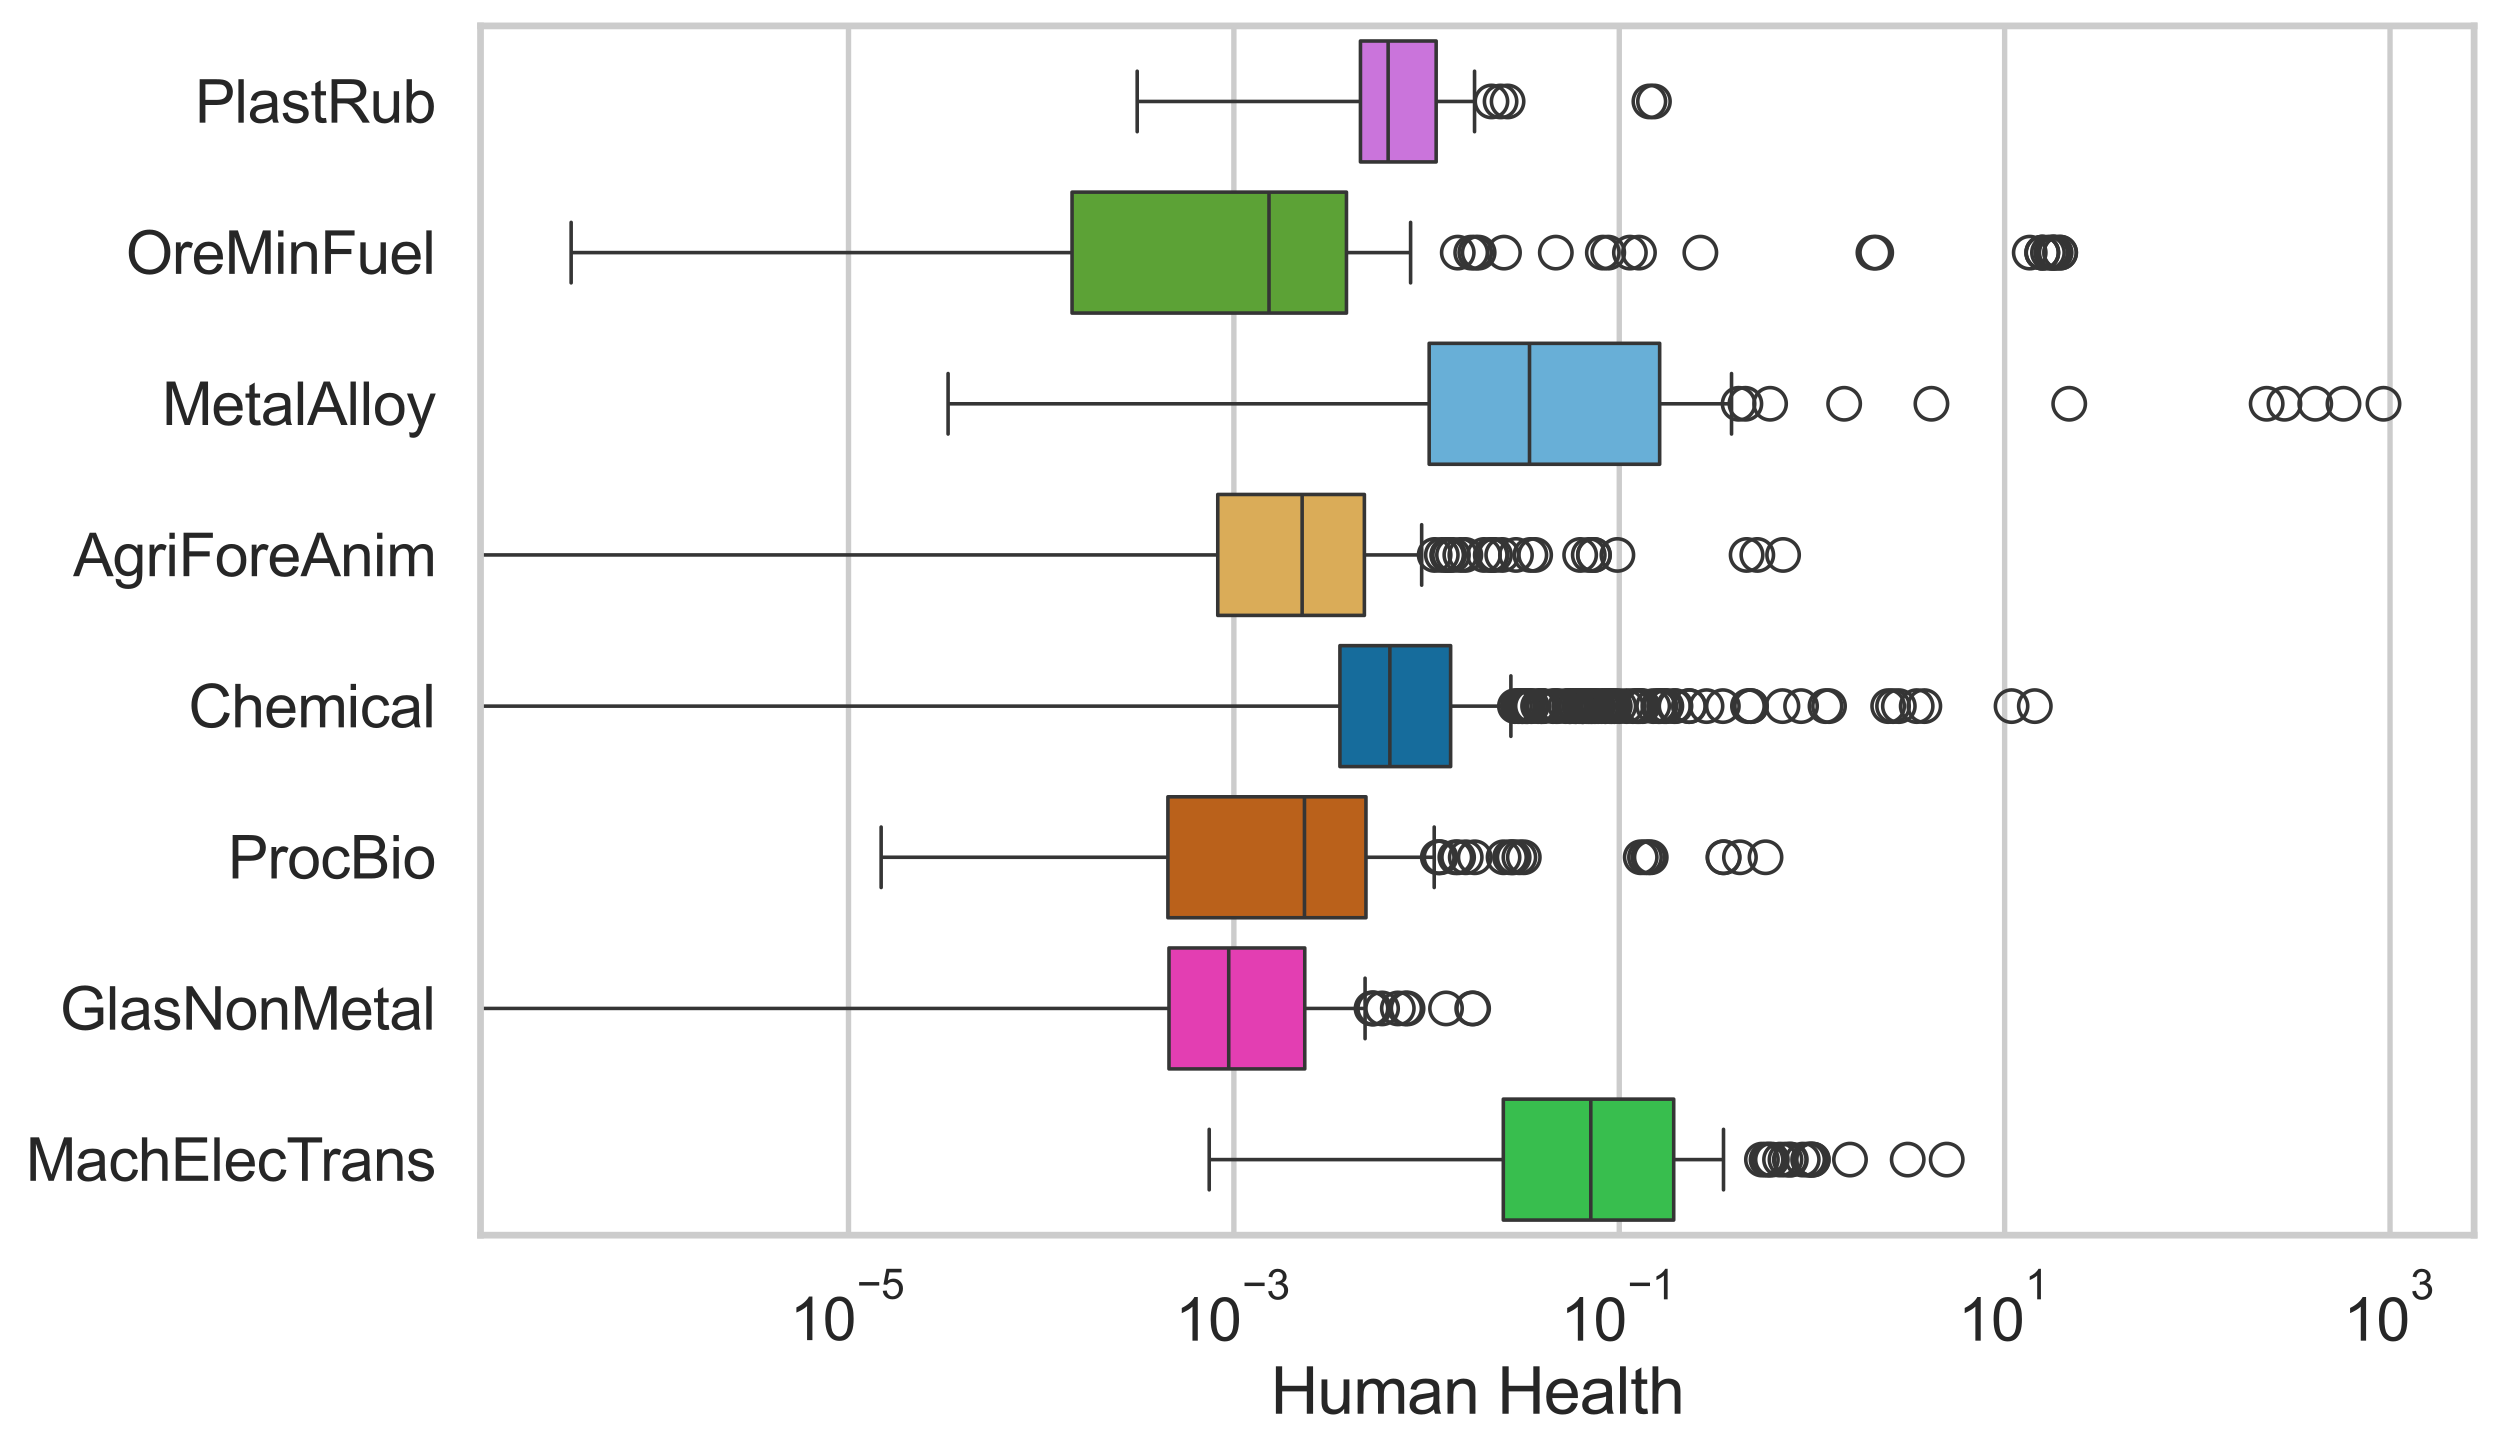 <?xml version="1.0" encoding="utf-8" standalone="no"?>
<!DOCTYPE svg PUBLIC "-//W3C//DTD SVG 1.1//EN"
  "http://www.w3.org/Graphics/SVG/1.1/DTD/svg11.dtd">
<svg xmlns:xlink="http://www.w3.org/1999/xlink" width="695.577pt" height="404.121pt" viewBox="0 0 695.577 404.121" xmlns="http://www.w3.org/2000/svg" version="1.1">
 <defs>
  <style type="text/css">*{stroke-linejoin: round; stroke-linecap: butt}</style>
 </defs>
 <g id="figure_1">
  <g id="patch_1">
   <path d="M 0 404.121 
L 695.577 404.121 
L 695.577 0 
L 0 0 
z
" style="fill: #ffffff"/>
  </g>
  <g id="axes_1">
   <g id="patch_2">
    <path d="M 133.697 343.665 
L 688.377 343.665 
L 688.377 7.2 
L 133.697 7.2 
z
" style="fill: #ffffff"/>
   </g>
   <g id="matplotlib.axis_1">
    <g id="xtick_1">
     <g id="line2d_1">
      <path d="M 236.078 343.665 
L 236.078 7.2 
" clip-path="url(#p52c740c193)" style="fill: none; stroke: #cccccc; stroke-width: 1.5; stroke-linecap: round"/>
     </g>
     <g id="text_1">
      <!-- $\mathdefault{10^{-5}}$ -->
      <g style="fill: #262626" transform="translate(219.743 373.015) scale(0.165 -0.165)">
       <defs>
        <path id="ArialMT-31" d="M 2384 0 
L 1822 0 
L 1822 3584 
Q 1619 3391 1289 3197 
Q 959 3003 697 2906 
L 697 3450 
Q 1169 3672 1522 3987 
Q 1875 4303 2022 4600 
L 2384 4600 
L 2384 0 
z
" transform="scale(0.016)"/>
        <path id="ArialMT-30" d="M 266 2259 
Q 266 3072 433 3567 
Q 600 4063 929 4331 
Q 1259 4600 1759 4600 
Q 2128 4600 2406 4451 
Q 2684 4303 2865 4023 
Q 3047 3744 3150 3342 
Q 3253 2941 3253 2259 
Q 3253 1453 3087 958 
Q 2922 463 2592 192 
Q 2263 -78 1759 -78 
Q 1097 -78 719 397 
Q 266 969 266 2259 
z
M 844 2259 
Q 844 1131 1108 757 
Q 1372 384 1759 384 
Q 2147 384 2411 759 
Q 2675 1134 2675 2259 
Q 2675 3391 2411 3762 
Q 2147 4134 1753 4134 
Q 1366 4134 1134 3806 
Q 844 3388 844 2259 
z
" transform="scale(0.016)"/>
        <path id="ArialMT-2212" d="M 3381 1997 
L 356 1997 
L 356 2522 
L 3381 2522 
L 3381 1997 
z
" transform="scale(0.016)"/>
        <path id="ArialMT-35" d="M 266 1200 
L 856 1250 
Q 922 819 1161 601 
Q 1400 384 1738 384 
Q 2144 384 2425 690 
Q 2706 997 2706 1503 
Q 2706 1984 2436 2262 
Q 2166 2541 1728 2541 
Q 1456 2541 1237 2417 
Q 1019 2294 894 2097 
L 366 2166 
L 809 4519 
L 3088 4519 
L 3088 3981 
L 1259 3981 
L 1013 2750 
Q 1425 3038 1878 3038 
Q 2478 3038 2890 2622 
Q 3303 2206 3303 1553 
Q 3303 931 2941 478 
Q 2500 -78 1738 -78 
Q 1113 -78 717 272 
Q 322 622 266 1200 
z
" transform="scale(0.016)"/>
       </defs>
       <use xlink:href="#ArialMT-31" transform="translate(0 0.88)"/>
       <use xlink:href="#ArialMT-30" transform="translate(55.615 0.88)"/>
       <use xlink:href="#ArialMT-2212" transform="translate(112.973 70.573) scale(0.7)"/>
       <use xlink:href="#ArialMT-35" transform="translate(153.852 70.573) scale(0.7)"/>
      </g>
     </g>
    </g>
    <g id="xtick_2">
     <g id="line2d_2">
      <path d="M 343.303 343.665 
L 343.303 7.2 
" clip-path="url(#p52c740c193)" style="fill: none; stroke: #cccccc; stroke-width: 1.5; stroke-linecap: round"/>
     </g>
     <g id="text_2">
      <!-- $\mathdefault{10^{-3}}$ -->
      <g style="fill: #262626" transform="translate(326.968 373.18) scale(0.165 -0.165)">
       <defs>
        <path id="ArialMT-33" d="M 269 1209 
L 831 1284 
Q 928 806 1161 595 
Q 1394 384 1728 384 
Q 2125 384 2398 659 
Q 2672 934 2672 1341 
Q 2672 1728 2419 1979 
Q 2166 2231 1775 2231 
Q 1616 2231 1378 2169 
L 1441 2663 
Q 1497 2656 1531 2656 
Q 1891 2656 2178 2843 
Q 2466 3031 2466 3422 
Q 2466 3731 2256 3934 
Q 2047 4138 1716 4138 
Q 1388 4138 1169 3931 
Q 950 3725 888 3313 
L 325 3413 
Q 428 3978 793 4289 
Q 1159 4600 1703 4600 
Q 2078 4600 2393 4439 
Q 2709 4278 2876 4000 
Q 3044 3722 3044 3409 
Q 3044 3113 2884 2869 
Q 2725 2625 2413 2481 
Q 2819 2388 3044 2092 
Q 3269 1797 3269 1353 
Q 3269 753 2831 336 
Q 2394 -81 1725 -81 
Q 1122 -81 723 278 
Q 325 638 269 1209 
z
" transform="scale(0.016)"/>
       </defs>
       <use xlink:href="#ArialMT-31" transform="translate(0 0.994)"/>
       <use xlink:href="#ArialMT-30" transform="translate(55.615 0.994)"/>
       <use xlink:href="#ArialMT-2212" transform="translate(112.973 70.688) scale(0.7)"/>
       <use xlink:href="#ArialMT-33" transform="translate(153.852 70.688) scale(0.7)"/>
      </g>
     </g>
    </g>
    <g id="xtick_3">
     <g id="line2d_3">
      <path d="M 450.528 343.665 
L 450.528 7.2 
" clip-path="url(#p52c740c193)" style="fill: none; stroke: #cccccc; stroke-width: 1.5; stroke-linecap: round"/>
     </g>
     <g id="text_3">
      <!-- $\mathdefault{10^{-1}}$ -->
      <g style="fill: #262626" transform="translate(434.193 373.18) scale(0.165 -0.165)">
       <use xlink:href="#ArialMT-31" transform="translate(0 0.994)"/>
       <use xlink:href="#ArialMT-30" transform="translate(55.615 0.994)"/>
       <use xlink:href="#ArialMT-2212" transform="translate(112.973 70.688) scale(0.7)"/>
       <use xlink:href="#ArialMT-31" transform="translate(153.852 70.688) scale(0.7)"/>
      </g>
     </g>
    </g>
    <g id="xtick_4">
     <g id="line2d_4">
      <path d="M 557.753 343.665 
L 557.753 7.2 
" clip-path="url(#p52c740c193)" style="fill: none; stroke: #cccccc; stroke-width: 1.5; stroke-linecap: round"/>
     </g>
     <g id="text_4">
      <!-- $\mathdefault{10^{1}}$ -->
      <g style="fill: #262626" transform="translate(544.801 373.18) scale(0.165 -0.165)">
       <use xlink:href="#ArialMT-31" transform="translate(0 0.994)"/>
       <use xlink:href="#ArialMT-30" transform="translate(55.615 0.994)"/>
       <use xlink:href="#ArialMT-31" transform="translate(112.973 70.688) scale(0.7)"/>
      </g>
     </g>
    </g>
    <g id="xtick_5">
     <g id="line2d_5">
      <path d="M 664.979 343.665 
L 664.979 7.2 
" clip-path="url(#p52c740c193)" style="fill: none; stroke: #cccccc; stroke-width: 1.5; stroke-linecap: round"/>
     </g>
     <g id="text_5">
      <!-- $\mathdefault{10^{3}}$ -->
      <g style="fill: #262626" transform="translate(652.026 373.18) scale(0.165 -0.165)">
       <use xlink:href="#ArialMT-31" transform="translate(0 0.994)"/>
       <use xlink:href="#ArialMT-30" transform="translate(55.615 0.994)"/>
       <use xlink:href="#ArialMT-33" transform="translate(112.973 70.688) scale(0.7)"/>
      </g>
     </g>
    </g>
    <g id="text_6">
     <!-- Human Health -->
     <g style="fill: #262626" transform="translate(353.511 393.344) scale(0.18 -0.18)">
      <defs>
       <path id="ArialMT-48" d="M 513 0 
L 513 4581 
L 1119 4581 
L 1119 2700 
L 3500 2700 
L 3500 4581 
L 4106 4581 
L 4106 0 
L 3500 0 
L 3500 2159 
L 1119 2159 
L 1119 0 
L 513 0 
z
" transform="scale(0.016)"/>
       <path id="ArialMT-75" d="M 2597 0 
L 2597 488 
Q 2209 -75 1544 -75 
Q 1250 -75 995 37 
Q 741 150 617 320 
Q 494 491 444 738 
Q 409 903 409 1263 
L 409 3319 
L 972 3319 
L 972 1478 
Q 972 1038 1006 884 
Q 1059 663 1231 536 
Q 1403 409 1656 409 
Q 1909 409 2131 539 
Q 2353 669 2445 892 
Q 2538 1116 2538 1541 
L 2538 3319 
L 3100 3319 
L 3100 0 
L 2597 0 
z
" transform="scale(0.016)"/>
       <path id="ArialMT-6d" d="M 422 0 
L 422 3319 
L 925 3319 
L 925 2853 
Q 1081 3097 1340 3245 
Q 1600 3394 1931 3394 
Q 2300 3394 2536 3241 
Q 2772 3088 2869 2813 
Q 3263 3394 3894 3394 
Q 4388 3394 4653 3120 
Q 4919 2847 4919 2278 
L 4919 0 
L 4359 0 
L 4359 2091 
Q 4359 2428 4304 2576 
Q 4250 2725 4106 2815 
Q 3963 2906 3769 2906 
Q 3419 2906 3187 2673 
Q 2956 2441 2956 1928 
L 2956 0 
L 2394 0 
L 2394 2156 
Q 2394 2531 2256 2718 
Q 2119 2906 1806 2906 
Q 1569 2906 1367 2781 
Q 1166 2656 1075 2415 
Q 984 2175 984 1722 
L 984 0 
L 422 0 
z
" transform="scale(0.016)"/>
       <path id="ArialMT-61" d="M 2588 409 
Q 2275 144 1986 34 
Q 1697 -75 1366 -75 
Q 819 -75 525 192 
Q 231 459 231 875 
Q 231 1119 342 1320 
Q 453 1522 633 1644 
Q 813 1766 1038 1828 
Q 1203 1872 1538 1913 
Q 2219 1994 2541 2106 
Q 2544 2222 2544 2253 
Q 2544 2597 2384 2738 
Q 2169 2928 1744 2928 
Q 1347 2928 1158 2789 
Q 969 2650 878 2297 
L 328 2372 
Q 403 2725 575 2942 
Q 747 3159 1072 3276 
Q 1397 3394 1825 3394 
Q 2250 3394 2515 3294 
Q 2781 3194 2906 3042 
Q 3031 2891 3081 2659 
Q 3109 2516 3109 2141 
L 3109 1391 
Q 3109 606 3145 398 
Q 3181 191 3288 0 
L 2700 0 
Q 2613 175 2588 409 
z
M 2541 1666 
Q 2234 1541 1622 1453 
Q 1275 1403 1131 1340 
Q 988 1278 909 1158 
Q 831 1038 831 891 
Q 831 666 1001 516 
Q 1172 366 1500 366 
Q 1825 366 2078 508 
Q 2331 650 2450 897 
Q 2541 1088 2541 1459 
L 2541 1666 
z
" transform="scale(0.016)"/>
       <path id="ArialMT-6e" d="M 422 0 
L 422 3319 
L 928 3319 
L 928 2847 
Q 1294 3394 1984 3394 
Q 2284 3394 2536 3286 
Q 2788 3178 2913 3003 
Q 3038 2828 3088 2588 
Q 3119 2431 3119 2041 
L 3119 0 
L 2556 0 
L 2556 2019 
Q 2556 2363 2490 2533 
Q 2425 2703 2258 2804 
Q 2091 2906 1866 2906 
Q 1506 2906 1245 2678 
Q 984 2450 984 1813 
L 984 0 
L 422 0 
z
" transform="scale(0.016)"/>
       <path id="ArialMT-20" transform="scale(0.016)"/>
       <path id="ArialMT-65" d="M 2694 1069 
L 3275 997 
Q 3138 488 2766 206 
Q 2394 -75 1816 -75 
Q 1088 -75 661 373 
Q 234 822 234 1631 
Q 234 2469 665 2931 
Q 1097 3394 1784 3394 
Q 2450 3394 2872 2941 
Q 3294 2488 3294 1666 
Q 3294 1616 3291 1516 
L 816 1516 
Q 847 969 1125 678 
Q 1403 388 1819 388 
Q 2128 388 2347 550 
Q 2566 713 2694 1069 
z
M 847 1978 
L 2700 1978 
Q 2663 2397 2488 2606 
Q 2219 2931 1791 2931 
Q 1403 2931 1139 2672 
Q 875 2413 847 1978 
z
" transform="scale(0.016)"/>
       <path id="ArialMT-6c" d="M 409 0 
L 409 4581 
L 972 4581 
L 972 0 
L 409 0 
z
" transform="scale(0.016)"/>
       <path id="ArialMT-74" d="M 1650 503 
L 1731 6 
Q 1494 -44 1306 -44 
Q 1000 -44 831 53 
Q 663 150 594 308 
Q 525 466 525 972 
L 525 2881 
L 113 2881 
L 113 3319 
L 525 3319 
L 525 4141 
L 1084 4478 
L 1084 3319 
L 1650 3319 
L 1650 2881 
L 1084 2881 
L 1084 941 
Q 1084 700 1114 631 
Q 1144 563 1211 522 
Q 1278 481 1403 481 
Q 1497 481 1650 503 
z
" transform="scale(0.016)"/>
       <path id="ArialMT-68" d="M 422 0 
L 422 4581 
L 984 4581 
L 984 2938 
Q 1378 3394 1978 3394 
Q 2347 3394 2619 3248 
Q 2891 3103 3008 2847 
Q 3125 2591 3125 2103 
L 3125 0 
L 2563 0 
L 2563 2103 
Q 2563 2525 2380 2717 
Q 2197 2909 1863 2909 
Q 1613 2909 1392 2779 
Q 1172 2650 1078 2428 
Q 984 2206 984 1816 
L 984 0 
L 422 0 
z
" transform="scale(0.016)"/>
      </defs>
      <use xlink:href="#ArialMT-48"/>
      <use xlink:href="#ArialMT-75" transform="translate(72.217 0)"/>
      <use xlink:href="#ArialMT-6d" transform="translate(127.832 0)"/>
      <use xlink:href="#ArialMT-61" transform="translate(211.133 0)"/>
      <use xlink:href="#ArialMT-6e" transform="translate(266.748 0)"/>
      <use xlink:href="#ArialMT-20" transform="translate(322.363 0)"/>
      <use xlink:href="#ArialMT-48" transform="translate(350.146 0)"/>
      <use xlink:href="#ArialMT-65" transform="translate(422.363 0)"/>
      <use xlink:href="#ArialMT-61" transform="translate(477.979 0)"/>
      <use xlink:href="#ArialMT-6c" transform="translate(533.594 0)"/>
      <use xlink:href="#ArialMT-74" transform="translate(555.811 0)"/>
      <use xlink:href="#ArialMT-68" transform="translate(583.594 0)"/>
     </g>
    </g>
   </g>
   <g id="matplotlib.axis_2">
    <g id="ytick_1">
     <g id="text_7">
      <!-- PlastRub -->
      <g style="fill: #262626" transform="translate(54.248 34.134) scale(0.165 -0.165)">
       <defs>
        <path id="ArialMT-50" d="M 494 0 
L 494 4581 
L 2222 4581 
Q 2678 4581 2919 4538 
Q 3256 4481 3484 4323 
Q 3713 4166 3852 3881 
Q 3991 3597 3991 3256 
Q 3991 2672 3619 2267 
Q 3247 1863 2275 1863 
L 1100 1863 
L 1100 0 
L 494 0 
z
M 1100 2403 
L 2284 2403 
Q 2872 2403 3119 2622 
Q 3366 2841 3366 3238 
Q 3366 3525 3220 3729 
Q 3075 3934 2838 4000 
Q 2684 4041 2272 4041 
L 1100 4041 
L 1100 2403 
z
" transform="scale(0.016)"/>
        <path id="ArialMT-73" d="M 197 991 
L 753 1078 
Q 800 744 1014 566 
Q 1228 388 1613 388 
Q 2000 388 2187 545 
Q 2375 703 2375 916 
Q 2375 1106 2209 1216 
Q 2094 1291 1634 1406 
Q 1016 1563 777 1677 
Q 538 1791 414 1992 
Q 291 2194 291 2438 
Q 291 2659 392 2848 
Q 494 3038 669 3163 
Q 800 3259 1026 3326 
Q 1253 3394 1513 3394 
Q 1903 3394 2198 3281 
Q 2494 3169 2634 2976 
Q 2775 2784 2828 2463 
L 2278 2388 
Q 2241 2644 2061 2787 
Q 1881 2931 1553 2931 
Q 1166 2931 1000 2803 
Q 834 2675 834 2503 
Q 834 2394 903 2306 
Q 972 2216 1119 2156 
Q 1203 2125 1616 2013 
Q 2213 1853 2448 1751 
Q 2684 1650 2818 1456 
Q 2953 1263 2953 975 
Q 2953 694 2789 445 
Q 2625 197 2315 61 
Q 2006 -75 1616 -75 
Q 969 -75 630 194 
Q 291 463 197 991 
z
" transform="scale(0.016)"/>
        <path id="ArialMT-52" d="M 503 0 
L 503 4581 
L 2534 4581 
Q 3147 4581 3465 4457 
Q 3784 4334 3975 4021 
Q 4166 3709 4166 3331 
Q 4166 2844 3850 2509 
Q 3534 2175 2875 2084 
Q 3116 1969 3241 1856 
Q 3506 1613 3744 1247 
L 4541 0 
L 3778 0 
L 3172 953 
Q 2906 1366 2734 1584 
Q 2563 1803 2427 1890 
Q 2291 1978 2150 2013 
Q 2047 2034 1813 2034 
L 1109 2034 
L 1109 0 
L 503 0 
z
M 1109 2559 
L 2413 2559 
Q 2828 2559 3062 2645 
Q 3297 2731 3419 2920 
Q 3541 3109 3541 3331 
Q 3541 3656 3305 3865 
Q 3069 4075 2559 4075 
L 1109 4075 
L 1109 2559 
z
" transform="scale(0.016)"/>
        <path id="ArialMT-62" d="M 941 0 
L 419 0 
L 419 4581 
L 981 4581 
L 981 2947 
Q 1338 3394 1891 3394 
Q 2197 3394 2470 3270 
Q 2744 3147 2920 2923 
Q 3097 2700 3197 2384 
Q 3297 2069 3297 1709 
Q 3297 856 2875 390 
Q 2453 -75 1863 -75 
Q 1275 -75 941 416 
L 941 0 
z
M 934 1684 
Q 934 1088 1097 822 
Q 1363 388 1816 388 
Q 2184 388 2453 708 
Q 2722 1028 2722 1663 
Q 2722 2313 2464 2622 
Q 2206 2931 1841 2931 
Q 1472 2931 1203 2611 
Q 934 2291 934 1684 
z
" transform="scale(0.016)"/>
       </defs>
       <use xlink:href="#ArialMT-50"/>
       <use xlink:href="#ArialMT-6c" transform="translate(66.699 0)"/>
       <use xlink:href="#ArialMT-61" transform="translate(88.916 0)"/>
       <use xlink:href="#ArialMT-73" transform="translate(144.531 0)"/>
       <use xlink:href="#ArialMT-74" transform="translate(194.531 0)"/>
       <use xlink:href="#ArialMT-52" transform="translate(222.314 0)"/>
       <use xlink:href="#ArialMT-75" transform="translate(294.531 0)"/>
       <use xlink:href="#ArialMT-62" transform="translate(350.146 0)"/>
      </g>
     </g>
    </g>
    <g id="ytick_2">
     <g id="text_8">
      <!-- OreMinFuel -->
      <g style="fill: #262626" transform="translate(35.013 76.192) scale(0.165 -0.165)">
       <defs>
        <path id="ArialMT-4f" d="M 309 2231 
Q 309 3372 921 4017 
Q 1534 4663 2503 4663 
Q 3138 4663 3647 4359 
Q 4156 4056 4423 3514 
Q 4691 2972 4691 2284 
Q 4691 1588 4409 1038 
Q 4128 488 3612 205 
Q 3097 -78 2500 -78 
Q 1853 -78 1343 234 
Q 834 547 571 1087 
Q 309 1628 309 2231 
z
M 934 2222 
Q 934 1394 1379 917 
Q 1825 441 2497 441 
Q 3181 441 3623 922 
Q 4066 1403 4066 2288 
Q 4066 2847 3877 3264 
Q 3688 3681 3323 3911 
Q 2959 4141 2506 4141 
Q 1863 4141 1398 3698 
Q 934 3256 934 2222 
z
" transform="scale(0.016)"/>
        <path id="ArialMT-72" d="M 416 0 
L 416 3319 
L 922 3319 
L 922 2816 
Q 1116 3169 1280 3281 
Q 1444 3394 1641 3394 
Q 1925 3394 2219 3213 
L 2025 2691 
Q 1819 2813 1613 2813 
Q 1428 2813 1281 2702 
Q 1134 2591 1072 2394 
Q 978 2094 978 1738 
L 978 0 
L 416 0 
z
" transform="scale(0.016)"/>
        <path id="ArialMT-4d" d="M 475 0 
L 475 4581 
L 1388 4581 
L 2472 1338 
Q 2622 884 2691 659 
Q 2769 909 2934 1394 
L 4031 4581 
L 4847 4581 
L 4847 0 
L 4263 0 
L 4263 3834 
L 2931 0 
L 2384 0 
L 1059 3900 
L 1059 0 
L 475 0 
z
" transform="scale(0.016)"/>
        <path id="ArialMT-69" d="M 425 3934 
L 425 4581 
L 988 4581 
L 988 3934 
L 425 3934 
z
M 425 0 
L 425 3319 
L 988 3319 
L 988 0 
L 425 0 
z
" transform="scale(0.016)"/>
        <path id="ArialMT-46" d="M 525 0 
L 525 4581 
L 3616 4581 
L 3616 4041 
L 1131 4041 
L 1131 2622 
L 3281 2622 
L 3281 2081 
L 1131 2081 
L 1131 0 
L 525 0 
z
" transform="scale(0.016)"/>
       </defs>
       <use xlink:href="#ArialMT-4f"/>
       <use xlink:href="#ArialMT-72" transform="translate(77.783 0)"/>
       <use xlink:href="#ArialMT-65" transform="translate(111.084 0)"/>
       <use xlink:href="#ArialMT-4d" transform="translate(166.699 0)"/>
       <use xlink:href="#ArialMT-69" transform="translate(250 0)"/>
       <use xlink:href="#ArialMT-6e" transform="translate(272.217 0)"/>
       <use xlink:href="#ArialMT-46" transform="translate(327.832 0)"/>
       <use xlink:href="#ArialMT-75" transform="translate(388.916 0)"/>
       <use xlink:href="#ArialMT-65" transform="translate(444.531 0)"/>
       <use xlink:href="#ArialMT-6c" transform="translate(500.146 0)"/>
      </g>
     </g>
    </g>
    <g id="ytick_3">
     <g id="text_9">
      <!-- MetalAlloy -->
      <g style="fill: #262626" transform="translate(45.088 118.25) scale(0.165 -0.165)">
       <defs>
        <path id="ArialMT-41" d="M -9 0 
L 1750 4581 
L 2403 4581 
L 4278 0 
L 3588 0 
L 3053 1388 
L 1138 1388 
L 634 0 
L -9 0 
z
M 1313 1881 
L 2866 1881 
L 2388 3150 
Q 2169 3728 2063 4100 
Q 1975 3659 1816 3225 
L 1313 1881 
z
" transform="scale(0.016)"/>
        <path id="ArialMT-6f" d="M 213 1659 
Q 213 2581 725 3025 
Q 1153 3394 1769 3394 
Q 2453 3394 2887 2945 
Q 3322 2497 3322 1706 
Q 3322 1066 3130 698 
Q 2938 331 2570 128 
Q 2203 -75 1769 -75 
Q 1072 -75 642 372 
Q 213 819 213 1659 
z
M 791 1659 
Q 791 1022 1069 705 
Q 1347 388 1769 388 
Q 2188 388 2466 706 
Q 2744 1025 2744 1678 
Q 2744 2294 2464 2611 
Q 2184 2928 1769 2928 
Q 1347 2928 1069 2612 
Q 791 2297 791 1659 
z
" transform="scale(0.016)"/>
        <path id="ArialMT-79" d="M 397 -1278 
L 334 -750 
Q 519 -800 656 -800 
Q 844 -800 956 -737 
Q 1069 -675 1141 -563 
Q 1194 -478 1313 -144 
Q 1328 -97 1363 -6 
L 103 3319 
L 709 3319 
L 1400 1397 
Q 1534 1031 1641 628 
Q 1738 1016 1872 1384 
L 2581 3319 
L 3144 3319 
L 1881 -56 
Q 1678 -603 1566 -809 
Q 1416 -1088 1222 -1217 
Q 1028 -1347 759 -1347 
Q 597 -1347 397 -1278 
z
" transform="scale(0.016)"/>
       </defs>
       <use xlink:href="#ArialMT-4d"/>
       <use xlink:href="#ArialMT-65" transform="translate(83.301 0)"/>
       <use xlink:href="#ArialMT-74" transform="translate(138.916 0)"/>
       <use xlink:href="#ArialMT-61" transform="translate(166.699 0)"/>
       <use xlink:href="#ArialMT-6c" transform="translate(222.314 0)"/>
       <use xlink:href="#ArialMT-41" transform="translate(244.531 0)"/>
       <use xlink:href="#ArialMT-6c" transform="translate(311.23 0)"/>
       <use xlink:href="#ArialMT-6c" transform="translate(333.447 0)"/>
       <use xlink:href="#ArialMT-6f" transform="translate(355.664 0)"/>
       <use xlink:href="#ArialMT-79" transform="translate(411.279 0)"/>
      </g>
     </g>
    </g>
    <g id="ytick_4">
     <g id="text_10">
      <!-- AgriForeAnim -->
      <g style="fill: #262626" transform="translate(20.341 160.308) scale(0.165 -0.165)">
       <defs>
        <path id="ArialMT-67" d="M 319 -275 
L 866 -356 
Q 900 -609 1056 -725 
Q 1266 -881 1628 -881 
Q 2019 -881 2231 -725 
Q 2444 -569 2519 -288 
Q 2563 -116 2559 434 
Q 2191 0 1641 0 
Q 956 0 581 494 
Q 206 988 206 1678 
Q 206 2153 378 2554 
Q 550 2956 876 3175 
Q 1203 3394 1644 3394 
Q 2231 3394 2613 2919 
L 2613 3319 
L 3131 3319 
L 3131 450 
Q 3131 -325 2973 -648 
Q 2816 -972 2473 -1159 
Q 2131 -1347 1631 -1347 
Q 1038 -1347 672 -1080 
Q 306 -813 319 -275 
z
M 784 1719 
Q 784 1066 1043 766 
Q 1303 466 1694 466 
Q 2081 466 2343 764 
Q 2606 1063 2606 1700 
Q 2606 2309 2336 2618 
Q 2066 2928 1684 2928 
Q 1309 2928 1046 2623 
Q 784 2319 784 1719 
z
" transform="scale(0.016)"/>
       </defs>
       <use xlink:href="#ArialMT-41"/>
       <use xlink:href="#ArialMT-67" transform="translate(66.699 0)"/>
       <use xlink:href="#ArialMT-72" transform="translate(122.314 0)"/>
       <use xlink:href="#ArialMT-69" transform="translate(155.615 0)"/>
       <use xlink:href="#ArialMT-46" transform="translate(177.832 0)"/>
       <use xlink:href="#ArialMT-6f" transform="translate(238.916 0)"/>
       <use xlink:href="#ArialMT-72" transform="translate(294.531 0)"/>
       <use xlink:href="#ArialMT-65" transform="translate(327.832 0)"/>
       <use xlink:href="#ArialMT-41" transform="translate(383.447 0)"/>
       <use xlink:href="#ArialMT-6e" transform="translate(450.146 0)"/>
       <use xlink:href="#ArialMT-69" transform="translate(505.762 0)"/>
       <use xlink:href="#ArialMT-6d" transform="translate(527.979 0)"/>
      </g>
     </g>
    </g>
    <g id="ytick_5">
     <g id="text_11">
      <!-- Chemical -->
      <g style="fill: #262626" transform="translate(52.428 202.366) scale(0.165 -0.165)">
       <defs>
        <path id="ArialMT-43" d="M 3763 1606 
L 4369 1453 
Q 4178 706 3683 314 
Q 3188 -78 2472 -78 
Q 1731 -78 1267 223 
Q 803 525 561 1097 
Q 319 1669 319 2325 
Q 319 3041 592 3573 
Q 866 4106 1370 4382 
Q 1875 4659 2481 4659 
Q 3169 4659 3637 4309 
Q 4106 3959 4291 3325 
L 3694 3184 
Q 3534 3684 3231 3912 
Q 2928 4141 2469 4141 
Q 1941 4141 1586 3887 
Q 1231 3634 1087 3207 
Q 944 2781 944 2328 
Q 944 1744 1114 1308 
Q 1284 872 1643 656 
Q 2003 441 2422 441 
Q 2931 441 3284 734 
Q 3638 1028 3763 1606 
z
" transform="scale(0.016)"/>
        <path id="ArialMT-63" d="M 2588 1216 
L 3141 1144 
Q 3050 572 2676 248 
Q 2303 -75 1759 -75 
Q 1078 -75 664 370 
Q 250 816 250 1647 
Q 250 2184 428 2587 
Q 606 2991 970 3192 
Q 1334 3394 1763 3394 
Q 2303 3394 2647 3120 
Q 2991 2847 3088 2344 
L 2541 2259 
Q 2463 2594 2264 2762 
Q 2066 2931 1784 2931 
Q 1359 2931 1093 2626 
Q 828 2322 828 1663 
Q 828 994 1084 691 
Q 1341 388 1753 388 
Q 2084 388 2306 591 
Q 2528 794 2588 1216 
z
" transform="scale(0.016)"/>
       </defs>
       <use xlink:href="#ArialMT-43"/>
       <use xlink:href="#ArialMT-68" transform="translate(72.217 0)"/>
       <use xlink:href="#ArialMT-65" transform="translate(127.832 0)"/>
       <use xlink:href="#ArialMT-6d" transform="translate(183.447 0)"/>
       <use xlink:href="#ArialMT-69" transform="translate(266.748 0)"/>
       <use xlink:href="#ArialMT-63" transform="translate(288.965 0)"/>
       <use xlink:href="#ArialMT-61" transform="translate(338.965 0)"/>
       <use xlink:href="#ArialMT-6c" transform="translate(394.58 0)"/>
      </g>
     </g>
    </g>
    <g id="ytick_6">
     <g id="text_12">
      <!-- ProcBio -->
      <g style="fill: #262626" transform="translate(63.424 244.425) scale(0.165 -0.165)">
       <defs>
        <path id="ArialMT-42" d="M 469 0 
L 469 4581 
L 2188 4581 
Q 2713 4581 3030 4442 
Q 3347 4303 3526 4014 
Q 3706 3725 3706 3409 
Q 3706 3116 3547 2856 
Q 3388 2597 3066 2438 
Q 3481 2316 3704 2022 
Q 3928 1728 3928 1328 
Q 3928 1006 3792 729 
Q 3656 453 3456 303 
Q 3256 153 2954 76 
Q 2653 0 2216 0 
L 469 0 
z
M 1075 2656 
L 2066 2656 
Q 2469 2656 2644 2709 
Q 2875 2778 2992 2937 
Q 3109 3097 3109 3338 
Q 3109 3566 3000 3739 
Q 2891 3913 2687 3977 
Q 2484 4041 1991 4041 
L 1075 4041 
L 1075 2656 
z
M 1075 541 
L 2216 541 
Q 2509 541 2628 563 
Q 2838 600 2978 687 
Q 3119 775 3209 942 
Q 3300 1109 3300 1328 
Q 3300 1584 3169 1773 
Q 3038 1963 2805 2039 
Q 2572 2116 2134 2116 
L 1075 2116 
L 1075 541 
z
" transform="scale(0.016)"/>
       </defs>
       <use xlink:href="#ArialMT-50"/>
       <use xlink:href="#ArialMT-72" transform="translate(66.699 0)"/>
       <use xlink:href="#ArialMT-6f" transform="translate(100 0)"/>
       <use xlink:href="#ArialMT-63" transform="translate(155.615 0)"/>
       <use xlink:href="#ArialMT-42" transform="translate(205.615 0)"/>
       <use xlink:href="#ArialMT-69" transform="translate(272.314 0)"/>
       <use xlink:href="#ArialMT-6f" transform="translate(294.531 0)"/>
      </g>
     </g>
    </g>
    <g id="ytick_7">
     <g id="text_13">
      <!-- GlasNonMetal -->
      <g style="fill: #262626" transform="translate(16.659 286.483) scale(0.165 -0.165)">
       <defs>
        <path id="ArialMT-47" d="M 2638 1797 
L 2638 2334 
L 4578 2338 
L 4578 638 
Q 4131 281 3656 101 
Q 3181 -78 2681 -78 
Q 2006 -78 1454 211 
Q 903 500 622 1047 
Q 341 1594 341 2269 
Q 341 2938 620 3517 
Q 900 4097 1425 4378 
Q 1950 4659 2634 4659 
Q 3131 4659 3532 4498 
Q 3934 4338 4162 4050 
Q 4391 3763 4509 3300 
L 3963 3150 
Q 3859 3500 3706 3700 
Q 3553 3900 3268 4020 
Q 2984 4141 2638 4141 
Q 2222 4141 1919 4014 
Q 1616 3888 1430 3681 
Q 1244 3475 1141 3228 
Q 966 2803 966 2306 
Q 966 1694 1177 1281 
Q 1388 869 1791 669 
Q 2194 469 2647 469 
Q 3041 469 3416 620 
Q 3791 772 3984 944 
L 3984 1797 
L 2638 1797 
z
" transform="scale(0.016)"/>
        <path id="ArialMT-4e" d="M 488 0 
L 488 4581 
L 1109 4581 
L 3516 984 
L 3516 4581 
L 4097 4581 
L 4097 0 
L 3475 0 
L 1069 3600 
L 1069 0 
L 488 0 
z
" transform="scale(0.016)"/>
       </defs>
       <use xlink:href="#ArialMT-47"/>
       <use xlink:href="#ArialMT-6c" transform="translate(77.783 0)"/>
       <use xlink:href="#ArialMT-61" transform="translate(100 0)"/>
       <use xlink:href="#ArialMT-73" transform="translate(155.615 0)"/>
       <use xlink:href="#ArialMT-4e" transform="translate(205.615 0)"/>
       <use xlink:href="#ArialMT-6f" transform="translate(277.832 0)"/>
       <use xlink:href="#ArialMT-6e" transform="translate(333.447 0)"/>
       <use xlink:href="#ArialMT-4d" transform="translate(389.062 0)"/>
       <use xlink:href="#ArialMT-65" transform="translate(472.363 0)"/>
       <use xlink:href="#ArialMT-74" transform="translate(527.979 0)"/>
       <use xlink:href="#ArialMT-61" transform="translate(555.762 0)"/>
       <use xlink:href="#ArialMT-6c" transform="translate(611.377 0)"/>
      </g>
     </g>
    </g>
    <g id="ytick_8">
     <g id="text_14">
      <!-- MachElecTrans -->
      <g style="fill: #262626" transform="translate(7.2 328.541) scale(0.165 -0.165)">
       <defs>
        <path id="ArialMT-45" d="M 506 0 
L 506 4581 
L 3819 4581 
L 3819 4041 
L 1113 4041 
L 1113 2638 
L 3647 2638 
L 3647 2100 
L 1113 2100 
L 1113 541 
L 3925 541 
L 3925 0 
L 506 0 
z
" transform="scale(0.016)"/>
        <path id="ArialMT-54" d="M 1659 0 
L 1659 4041 
L 150 4041 
L 150 4581 
L 3781 4581 
L 3781 4041 
L 2266 4041 
L 2266 0 
L 1659 0 
z
" transform="scale(0.016)"/>
       </defs>
       <use xlink:href="#ArialMT-4d"/>
       <use xlink:href="#ArialMT-61" transform="translate(83.301 0)"/>
       <use xlink:href="#ArialMT-63" transform="translate(138.916 0)"/>
       <use xlink:href="#ArialMT-68" transform="translate(188.916 0)"/>
       <use xlink:href="#ArialMT-45" transform="translate(244.531 0)"/>
       <use xlink:href="#ArialMT-6c" transform="translate(311.23 0)"/>
       <use xlink:href="#ArialMT-65" transform="translate(333.447 0)"/>
       <use xlink:href="#ArialMT-63" transform="translate(389.062 0)"/>
       <use xlink:href="#ArialMT-54" transform="translate(439.062 0)"/>
       <use xlink:href="#ArialMT-72" transform="translate(496.396 0)"/>
       <use xlink:href="#ArialMT-61" transform="translate(529.697 0)"/>
       <use xlink:href="#ArialMT-6e" transform="translate(585.312 0)"/>
       <use xlink:href="#ArialMT-73" transform="translate(640.928 0)"/>
      </g>
     </g>
    </g>
   </g>
   <g id="patch_3">
    <path d="M 378.521 11.406 
L 378.521 45.052 
L 399.583 45.052 
L 399.583 11.406 
L 378.521 11.406 
z
" clip-path="url(#p52c740c193)" style="fill: #ca74db; stroke: #353535; stroke-linejoin: miter"/>
   </g>
   <g id="line2d_6">
    <path d="M 378.521 28.229 
L 316.404 28.229 
" clip-path="url(#p52c740c193)" style="fill: none; stroke: #353535"/>
   </g>
   <g id="line2d_7">
    <path d="M 399.583 28.229 
L 410.264 28.229 
" clip-path="url(#p52c740c193)" style="fill: none; stroke: #353535"/>
   </g>
   <g id="line2d_8">
    <path d="M 316.404 19.817 
L 316.404 36.641 
" clip-path="url(#p52c740c193)" style="fill: none; stroke: #353535; stroke-linecap: round"/>
   </g>
   <g id="line2d_9">
    <path d="M 410.264 19.817 
L 410.264 36.641 
" clip-path="url(#p52c740c193)" style="fill: none; stroke: #353535; stroke-linecap: round"/>
   </g>
   <g id="line2d_10">
    <defs>
     <path id="m6102f62f54" d="M 0 4.5 
C 1.193 4.5 2.338 4.026 3.182 3.182 
C 4.026 2.338 4.5 1.193 4.5 0 
C 4.5 -1.193 4.026 -2.338 3.182 -3.182 
C 2.338 -4.026 1.193 -4.5 0 -4.5 
C -1.193 -4.5 -2.338 -4.026 -3.182 -3.182 
C -4.026 -2.338 -4.5 -1.193 -4.5 0 
C -4.5 1.193 -4.026 2.338 -3.182 3.182 
C -2.338 4.026 -1.193 4.5 0 4.5 
z
" style="stroke: #353535"/>
    </defs>
    <g clip-path="url(#p52c740c193)">
     <use xlink:href="#m6102f62f54" x="460.179" y="28.229" style="fill-opacity: 0; stroke: #353535"/>
     <use xlink:href="#m6102f62f54" x="414.964" y="28.229" style="fill-opacity: 0; stroke: #353535"/>
     <use xlink:href="#m6102f62f54" x="417.506" y="28.229" style="fill-opacity: 0; stroke: #353535"/>
     <use xlink:href="#m6102f62f54" x="458.914" y="28.229" style="fill-opacity: 0; stroke: #353535"/>
     <use xlink:href="#m6102f62f54" x="419.457" y="28.229" style="fill-opacity: 0; stroke: #353535"/>
    </g>
   </g>
   <g id="patch_4">
    <path d="M 298.279 53.464 
L 298.279 87.11 
L 374.626 87.11 
L 374.626 53.464 
L 298.279 53.464 
z
" clip-path="url(#p52c740c193)" style="fill: #5ca236; stroke: #353535; stroke-linejoin: miter"/>
   </g>
   <g id="line2d_11">
    <path d="M 298.279 70.287 
L 158.91 70.287 
" clip-path="url(#p52c740c193)" style="fill: none; stroke: #353535"/>
   </g>
   <g id="line2d_12">
    <path d="M 374.626 70.287 
L 392.473 70.287 
" clip-path="url(#p52c740c193)" style="fill: none; stroke: #353535"/>
   </g>
   <g id="line2d_13">
    <path d="M 158.91 61.875 
L 158.91 78.699 
" clip-path="url(#p52c740c193)" style="fill: none; stroke: #353535; stroke-linecap: round"/>
   </g>
   <g id="line2d_14">
    <path d="M 392.473 61.875 
L 392.473 78.699 
" clip-path="url(#p52c740c193)" style="fill: none; stroke: #353535; stroke-linecap: round"/>
   </g>
   <g id="line2d_15">
    <g clip-path="url(#p52c740c193)">
     <use xlink:href="#m6102f62f54" x="571.95" y="70.287" style="fill-opacity: 0; stroke: #353535"/>
     <use xlink:href="#m6102f62f54" x="568.195" y="70.287" style="fill-opacity: 0; stroke: #353535"/>
     <use xlink:href="#m6102f62f54" x="573.202" y="70.287" style="fill-opacity: 0; stroke: #353535"/>
     <use xlink:href="#m6102f62f54" x="411.406" y="70.287" style="fill-opacity: 0; stroke: #353535"/>
     <use xlink:href="#m6102f62f54" x="473.093" y="70.287" style="fill-opacity: 0; stroke: #353535"/>
     <use xlink:href="#m6102f62f54" x="568.22" y="70.287" style="fill-opacity: 0; stroke: #353535"/>
     <use xlink:href="#m6102f62f54" x="447.469" y="70.287" style="fill-opacity: 0; stroke: #353535"/>
     <use xlink:href="#m6102f62f54" x="445.956" y="70.287" style="fill-opacity: 0; stroke: #353535"/>
     <use xlink:href="#m6102f62f54" x="409.332" y="70.287" style="fill-opacity: 0; stroke: #353535"/>
     <use xlink:href="#m6102f62f54" x="571.274" y="70.287" style="fill-opacity: 0; stroke: #353535"/>
     <use xlink:href="#m6102f62f54" x="568.273" y="70.287" style="fill-opacity: 0; stroke: #353535"/>
     <use xlink:href="#m6102f62f54" x="410.464" y="70.287" style="fill-opacity: 0; stroke: #353535"/>
     <use xlink:href="#m6102f62f54" x="571.274" y="70.287" style="fill-opacity: 0; stroke: #353535"/>
     <use xlink:href="#m6102f62f54" x="432.877" y="70.287" style="fill-opacity: 0; stroke: #353535"/>
     <use xlink:href="#m6102f62f54" x="571.438" y="70.287" style="fill-opacity: 0; stroke: #353535"/>
     <use xlink:href="#m6102f62f54" x="521.245" y="70.287" style="fill-opacity: 0; stroke: #353535"/>
     <use xlink:href="#m6102f62f54" x="418.455" y="70.287" style="fill-opacity: 0; stroke: #353535"/>
     <use xlink:href="#m6102f62f54" x="522.019" y="70.287" style="fill-opacity: 0; stroke: #353535"/>
     <use xlink:href="#m6102f62f54" x="453.487" y="70.287" style="fill-opacity: 0; stroke: #353535"/>
     <use xlink:href="#m6102f62f54" x="564.735" y="70.287" style="fill-opacity: 0; stroke: #353535"/>
     <use xlink:href="#m6102f62f54" x="456.013" y="70.287" style="fill-opacity: 0; stroke: #353535"/>
     <use xlink:href="#m6102f62f54" x="570.707" y="70.287" style="fill-opacity: 0; stroke: #353535"/>
     <use xlink:href="#m6102f62f54" x="569.804" y="70.287" style="fill-opacity: 0; stroke: #353535"/>
     <use xlink:href="#m6102f62f54" x="573.202" y="70.287" style="fill-opacity: 0; stroke: #353535"/>
     <use xlink:href="#m6102f62f54" x="405.595" y="70.287" style="fill-opacity: 0; stroke: #353535"/>
    </g>
   </g>
   <g id="patch_5">
    <path d="M 397.641 95.522 
L 397.641 129.168 
L 461.768 129.168 
L 461.768 95.522 
L 397.641 95.522 
z
" clip-path="url(#p52c740c193)" style="fill: #68afd7; stroke: #353535; stroke-linejoin: miter"/>
   </g>
   <g id="line2d_16">
    <path d="M 397.641 112.345 
L 263.788 112.345 
" clip-path="url(#p52c740c193)" style="fill: none; stroke: #353535"/>
   </g>
   <g id="line2d_17">
    <path d="M 461.768 112.345 
L 481.765 112.345 
" clip-path="url(#p52c740c193)" style="fill: none; stroke: #353535"/>
   </g>
   <g id="line2d_18">
    <path d="M 263.788 103.934 
L 263.788 120.757 
" clip-path="url(#p52c740c193)" style="fill: none; stroke: #353535; stroke-linecap: round"/>
   </g>
   <g id="line2d_19">
    <path d="M 481.765 103.934 
L 481.765 120.757 
" clip-path="url(#p52c740c193)" style="fill: none; stroke: #353535; stroke-linecap: round"/>
   </g>
   <g id="line2d_20">
    <g clip-path="url(#p52c740c193)">
     <use xlink:href="#m6102f62f54" x="663.164" y="112.345" style="fill-opacity: 0; stroke: #353535"/>
     <use xlink:href="#m6102f62f54" x="652.024" y="112.345" style="fill-opacity: 0; stroke: #353535"/>
     <use xlink:href="#m6102f62f54" x="513.102" y="112.345" style="fill-opacity: 0; stroke: #353535"/>
     <use xlink:href="#m6102f62f54" x="644.175" y="112.345" style="fill-opacity: 0; stroke: #353535"/>
     <use xlink:href="#m6102f62f54" x="483.727" y="112.345" style="fill-opacity: 0; stroke: #353535"/>
     <use xlink:href="#m6102f62f54" x="537.382" y="112.345" style="fill-opacity: 0; stroke: #353535"/>
     <use xlink:href="#m6102f62f54" x="630.66" y="112.345" style="fill-opacity: 0; stroke: #353535"/>
     <use xlink:href="#m6102f62f54" x="492.495" y="112.345" style="fill-opacity: 0; stroke: #353535"/>
     <use xlink:href="#m6102f62f54" x="635.61" y="112.345" style="fill-opacity: 0; stroke: #353535"/>
     <use xlink:href="#m6102f62f54" x="485.623" y="112.345" style="fill-opacity: 0; stroke: #353535"/>
     <use xlink:href="#m6102f62f54" x="575.722" y="112.345" style="fill-opacity: 0; stroke: #353535"/>
    </g>
   </g>
   <g id="patch_6">
    <path d="M 338.82 137.58 
L 338.82 171.226 
L 379.613 171.226 
L 379.613 137.58 
L 338.82 137.58 
z
" clip-path="url(#p52c740c193)" style="fill: #daac58; stroke: #353535; stroke-linejoin: miter"/>
   </g>
   <g id="line2d_21">
    <path d="M 338.82 154.403 
L -1 154.403 
" clip-path="url(#p52c740c193)" style="fill: none; stroke: #353535"/>
   </g>
   <g id="line2d_22">
    <path d="M 379.613 154.403 
L 395.551 154.403 
" clip-path="url(#p52c740c193)" style="fill: none; stroke: #353535"/>
   </g>
   <g id="line2d_23">
    <path clip-path="url(#p52c740c193)" style="fill: none; stroke: #353535; stroke-linecap: round"/>
   </g>
   <g id="line2d_24">
    <path d="M 395.551 145.992 
L 395.551 162.815 
" clip-path="url(#p52c740c193)" style="fill: none; stroke: #353535; stroke-linecap: round"/>
   </g>
   <g id="line2d_25">
    <g clip-path="url(#p52c740c193)">
     <use xlink:href="#m6102f62f54" x="403.188" y="154.403" style="fill-opacity: 0; stroke: #353535"/>
     <use xlink:href="#m6102f62f54" x="488.942" y="154.403" style="fill-opacity: 0; stroke: #353535"/>
     <use xlink:href="#m6102f62f54" x="404.263" y="154.403" style="fill-opacity: 0; stroke: #353535"/>
     <use xlink:href="#m6102f62f54" x="425.8" y="154.403" style="fill-opacity: 0; stroke: #353535"/>
     <use xlink:href="#m6102f62f54" x="450.008" y="154.403" style="fill-opacity: 0; stroke: #353535"/>
     <use xlink:href="#m6102f62f54" x="415.009" y="154.403" style="fill-opacity: 0; stroke: #353535"/>
     <use xlink:href="#m6102f62f54" x="407.705" y="154.403" style="fill-opacity: 0; stroke: #353535"/>
     <use xlink:href="#m6102f62f54" x="421.79" y="154.403" style="fill-opacity: 0; stroke: #353535"/>
     <use xlink:href="#m6102f62f54" x="439.65" y="154.403" style="fill-opacity: 0; stroke: #353535"/>
     <use xlink:href="#m6102f62f54" x="427.125" y="154.403" style="fill-opacity: 0; stroke: #353535"/>
     <use xlink:href="#m6102f62f54" x="406.303" y="154.403" style="fill-opacity: 0; stroke: #353535"/>
     <use xlink:href="#m6102f62f54" x="399.166" y="154.403" style="fill-opacity: 0; stroke: #353535"/>
     <use xlink:href="#m6102f62f54" x="417.961" y="154.403" style="fill-opacity: 0; stroke: #353535"/>
     <use xlink:href="#m6102f62f54" x="442.041" y="154.403" style="fill-opacity: 0; stroke: #353535"/>
     <use xlink:href="#m6102f62f54" x="402.766" y="154.403" style="fill-opacity: 0; stroke: #353535"/>
     <use xlink:href="#m6102f62f54" x="443.464" y="154.403" style="fill-opacity: 0; stroke: #353535"/>
     <use xlink:href="#m6102f62f54" x="402.662" y="154.403" style="fill-opacity: 0; stroke: #353535"/>
     <use xlink:href="#m6102f62f54" x="496.109" y="154.403" style="fill-opacity: 0; stroke: #353535"/>
     <use xlink:href="#m6102f62f54" x="412.896" y="154.403" style="fill-opacity: 0; stroke: #353535"/>
     <use xlink:href="#m6102f62f54" x="415.953" y="154.403" style="fill-opacity: 0; stroke: #353535"/>
     <use xlink:href="#m6102f62f54" x="485.962" y="154.403" style="fill-opacity: 0; stroke: #353535"/>
     <use xlink:href="#m6102f62f54" x="401.156" y="154.403" style="fill-opacity: 0; stroke: #353535"/>
     <use xlink:href="#m6102f62f54" x="414.774" y="154.403" style="fill-opacity: 0; stroke: #353535"/>
     <use xlink:href="#m6102f62f54" x="443.495" y="154.403" style="fill-opacity: 0; stroke: #353535"/>
    </g>
   </g>
   <g id="patch_7">
    <path d="M 372.807 179.638 
L 372.807 213.285 
L 403.609 213.285 
L 403.609 179.638 
L 372.807 179.638 
z
" clip-path="url(#p52c740c193)" style="fill: #166c9c; stroke: #353535; stroke-linejoin: miter"/>
   </g>
   <g id="line2d_26">
    <path d="M 372.807 196.461 
L -1 196.461 
" clip-path="url(#p52c740c193)" style="fill: none; stroke: #353535"/>
   </g>
   <g id="line2d_27">
    <path d="M 403.609 196.461 
L 420.376 196.461 
" clip-path="url(#p52c740c193)" style="fill: none; stroke: #353535"/>
   </g>
   <g id="line2d_28">
    <path clip-path="url(#p52c740c193)" style="fill: none; stroke: #353535; stroke-linecap: round"/>
   </g>
   <g id="line2d_29">
    <path d="M 420.376 188.05 
L 420.376 204.873 
" clip-path="url(#p52c740c193)" style="fill: none; stroke: #353535; stroke-linecap: round"/>
   </g>
   <g id="line2d_30">
    <g clip-path="url(#p52c740c193)">
     <use xlink:href="#m6102f62f54" x="463.636" y="196.461" style="fill-opacity: 0; stroke: #353535"/>
     <use xlink:href="#m6102f62f54" x="423.661" y="196.461" style="fill-opacity: 0; stroke: #353535"/>
     <use xlink:href="#m6102f62f54" x="441.898" y="196.461" style="fill-opacity: 0; stroke: #353535"/>
     <use xlink:href="#m6102f62f54" x="442.83" y="196.461" style="fill-opacity: 0; stroke: #353535"/>
     <use xlink:href="#m6102f62f54" x="474.81" y="196.461" style="fill-opacity: 0; stroke: #353535"/>
     <use xlink:href="#m6102f62f54" x="421.492" y="196.461" style="fill-opacity: 0; stroke: #353535"/>
     <use xlink:href="#m6102f62f54" x="438.426" y="196.461" style="fill-opacity: 0; stroke: #353535"/>
     <use xlink:href="#m6102f62f54" x="533.288" y="196.461" style="fill-opacity: 0; stroke: #353535"/>
     <use xlink:href="#m6102f62f54" x="435.58" y="196.461" style="fill-opacity: 0; stroke: #353535"/>
     <use xlink:href="#m6102f62f54" x="454.301" y="196.461" style="fill-opacity: 0; stroke: #353535"/>
     <use xlink:href="#m6102f62f54" x="445.609" y="196.461" style="fill-opacity: 0; stroke: #353535"/>
     <use xlink:href="#m6102f62f54" x="459.975" y="196.461" style="fill-opacity: 0; stroke: #353535"/>
     <use xlink:href="#m6102f62f54" x="449.087" y="196.461" style="fill-opacity: 0; stroke: #353535"/>
     <use xlink:href="#m6102f62f54" x="443.038" y="196.461" style="fill-opacity: 0; stroke: #353535"/>
     <use xlink:href="#m6102f62f54" x="456.373" y="196.461" style="fill-opacity: 0; stroke: #353535"/>
     <use xlink:href="#m6102f62f54" x="461.495" y="196.461" style="fill-opacity: 0; stroke: #353535"/>
     <use xlink:href="#m6102f62f54" x="424.445" y="196.461" style="fill-opacity: 0; stroke: #353535"/>
     <use xlink:href="#m6102f62f54" x="428.967" y="196.461" style="fill-opacity: 0; stroke: #353535"/>
     <use xlink:href="#m6102f62f54" x="462.988" y="196.461" style="fill-opacity: 0; stroke: #353535"/>
     <use xlink:href="#m6102f62f54" x="452.562" y="196.461" style="fill-opacity: 0; stroke: #353535"/>
     <use xlink:href="#m6102f62f54" x="423.376" y="196.461" style="fill-opacity: 0; stroke: #353535"/>
     <use xlink:href="#m6102f62f54" x="440.286" y="196.461" style="fill-opacity: 0; stroke: #353535"/>
     <use xlink:href="#m6102f62f54" x="449.282" y="196.461" style="fill-opacity: 0; stroke: #353535"/>
     <use xlink:href="#m6102f62f54" x="422.322" y="196.461" style="fill-opacity: 0; stroke: #353535"/>
     <use xlink:href="#m6102f62f54" x="442.175" y="196.461" style="fill-opacity: 0; stroke: #353535"/>
     <use xlink:href="#m6102f62f54" x="507.912" y="196.461" style="fill-opacity: 0; stroke: #353535"/>
     <use xlink:href="#m6102f62f54" x="566.145" y="196.461" style="fill-opacity: 0; stroke: #353535"/>
     <use xlink:href="#m6102f62f54" x="448.508" y="196.461" style="fill-opacity: 0; stroke: #353535"/>
     <use xlink:href="#m6102f62f54" x="479.348" y="196.461" style="fill-opacity: 0; stroke: #353535"/>
     <use xlink:href="#m6102f62f54" x="525.348" y="196.461" style="fill-opacity: 0; stroke: #353535"/>
     <use xlink:href="#m6102f62f54" x="440.56" y="196.461" style="fill-opacity: 0; stroke: #353535"/>
     <use xlink:href="#m6102f62f54" x="470.01" y="196.461" style="fill-opacity: 0; stroke: #353535"/>
     <use xlink:href="#m6102f62f54" x="425.918" y="196.461" style="fill-opacity: 0; stroke: #353535"/>
     <use xlink:href="#m6102f62f54" x="440.393" y="196.461" style="fill-opacity: 0; stroke: #353535"/>
     <use xlink:href="#m6102f62f54" x="436.686" y="196.461" style="fill-opacity: 0; stroke: #353535"/>
     <use xlink:href="#m6102f62f54" x="448.293" y="196.461" style="fill-opacity: 0; stroke: #353535"/>
     <use xlink:href="#m6102f62f54" x="424.468" y="196.461" style="fill-opacity: 0; stroke: #353535"/>
     <use xlink:href="#m6102f62f54" x="425.143" y="196.461" style="fill-opacity: 0; stroke: #353535"/>
     <use xlink:href="#m6102f62f54" x="461.447" y="196.461" style="fill-opacity: 0; stroke: #353535"/>
     <use xlink:href="#m6102f62f54" x="463.428" y="196.461" style="fill-opacity: 0; stroke: #353535"/>
     <use xlink:href="#m6102f62f54" x="440.243" y="196.461" style="fill-opacity: 0; stroke: #353535"/>
     <use xlink:href="#m6102f62f54" x="535.415" y="196.461" style="fill-opacity: 0; stroke: #353535"/>
     <use xlink:href="#m6102f62f54" x="487.188" y="196.461" style="fill-opacity: 0; stroke: #353535"/>
     <use xlink:href="#m6102f62f54" x="433.392" y="196.461" style="fill-opacity: 0; stroke: #353535"/>
     <use xlink:href="#m6102f62f54" x="443.603" y="196.461" style="fill-opacity: 0; stroke: #353535"/>
     <use xlink:href="#m6102f62f54" x="441.407" y="196.461" style="fill-opacity: 0; stroke: #353535"/>
     <use xlink:href="#m6102f62f54" x="437.058" y="196.461" style="fill-opacity: 0; stroke: #353535"/>
     <use xlink:href="#m6102f62f54" x="438.008" y="196.461" style="fill-opacity: 0; stroke: #353535"/>
     <use xlink:href="#m6102f62f54" x="423.47" y="196.461" style="fill-opacity: 0; stroke: #353535"/>
     <use xlink:href="#m6102f62f54" x="436.634" y="196.461" style="fill-opacity: 0; stroke: #353535"/>
     <use xlink:href="#m6102f62f54" x="465.772" y="196.461" style="fill-opacity: 0; stroke: #353535"/>
     <use xlink:href="#m6102f62f54" x="466.172" y="196.461" style="fill-opacity: 0; stroke: #353535"/>
     <use xlink:href="#m6102f62f54" x="455.299" y="196.461" style="fill-opacity: 0; stroke: #353535"/>
     <use xlink:href="#m6102f62f54" x="422.723" y="196.461" style="fill-opacity: 0; stroke: #353535"/>
     <use xlink:href="#m6102f62f54" x="428.687" y="196.461" style="fill-opacity: 0; stroke: #353535"/>
     <use xlink:href="#m6102f62f54" x="495.93" y="196.461" style="fill-opacity: 0; stroke: #353535"/>
     <use xlink:href="#m6102f62f54" x="427.946" y="196.461" style="fill-opacity: 0; stroke: #353535"/>
     <use xlink:href="#m6102f62f54" x="436.795" y="196.461" style="fill-opacity: 0; stroke: #353535"/>
     <use xlink:href="#m6102f62f54" x="461.966" y="196.461" style="fill-opacity: 0; stroke: #353535"/>
     <use xlink:href="#m6102f62f54" x="424.956" y="196.461" style="fill-opacity: 0; stroke: #353535"/>
     <use xlink:href="#m6102f62f54" x="455.692" y="196.461" style="fill-opacity: 0; stroke: #353535"/>
     <use xlink:href="#m6102f62f54" x="447.887" y="196.461" style="fill-opacity: 0; stroke: #353535"/>
     <use xlink:href="#m6102f62f54" x="501.112" y="196.461" style="fill-opacity: 0; stroke: #353535"/>
     <use xlink:href="#m6102f62f54" x="446.646" y="196.461" style="fill-opacity: 0; stroke: #353535"/>
     <use xlink:href="#m6102f62f54" x="440.49" y="196.461" style="fill-opacity: 0; stroke: #353535"/>
     <use xlink:href="#m6102f62f54" x="446.544" y="196.461" style="fill-opacity: 0; stroke: #353535"/>
     <use xlink:href="#m6102f62f54" x="450.545" y="196.461" style="fill-opacity: 0; stroke: #353535"/>
     <use xlink:href="#m6102f62f54" x="446.801" y="196.461" style="fill-opacity: 0; stroke: #353535"/>
     <use xlink:href="#m6102f62f54" x="455.92" y="196.461" style="fill-opacity: 0; stroke: #353535"/>
     <use xlink:href="#m6102f62f54" x="438.504" y="196.461" style="fill-opacity: 0; stroke: #353535"/>
     <use xlink:href="#m6102f62f54" x="428.903" y="196.461" style="fill-opacity: 0; stroke: #353535"/>
     <use xlink:href="#m6102f62f54" x="423.874" y="196.461" style="fill-opacity: 0; stroke: #353535"/>
     <use xlink:href="#m6102f62f54" x="486.335" y="196.461" style="fill-opacity: 0; stroke: #353535"/>
     <use xlink:href="#m6102f62f54" x="559.678" y="196.461" style="fill-opacity: 0; stroke: #353535"/>
     <use xlink:href="#m6102f62f54" x="429.473" y="196.461" style="fill-opacity: 0; stroke: #353535"/>
     <use xlink:href="#m6102f62f54" x="469.925" y="196.461" style="fill-opacity: 0; stroke: #353535"/>
     <use xlink:href="#m6102f62f54" x="432.959" y="196.461" style="fill-opacity: 0; stroke: #353535"/>
     <use xlink:href="#m6102f62f54" x="443.932" y="196.461" style="fill-opacity: 0; stroke: #353535"/>
     <use xlink:href="#m6102f62f54" x="438.384" y="196.461" style="fill-opacity: 0; stroke: #353535"/>
     <use xlink:href="#m6102f62f54" x="426.207" y="196.461" style="fill-opacity: 0; stroke: #353535"/>
     <use xlink:href="#m6102f62f54" x="444.678" y="196.461" style="fill-opacity: 0; stroke: #353535"/>
     <use xlink:href="#m6102f62f54" x="528.313" y="196.461" style="fill-opacity: 0; stroke: #353535"/>
     <use xlink:href="#m6102f62f54" x="439.415" y="196.461" style="fill-opacity: 0; stroke: #353535"/>
     <use xlink:href="#m6102f62f54" x="457.044" y="196.461" style="fill-opacity: 0; stroke: #353535"/>
     <use xlink:href="#m6102f62f54" x="439.931" y="196.461" style="fill-opacity: 0; stroke: #353535"/>
     <use xlink:href="#m6102f62f54" x="508.893" y="196.461" style="fill-opacity: 0; stroke: #353535"/>
     <use xlink:href="#m6102f62f54" x="487.085" y="196.461" style="fill-opacity: 0; stroke: #353535"/>
     <use xlink:href="#m6102f62f54" x="526.704" y="196.461" style="fill-opacity: 0; stroke: #353535"/>
     <use xlink:href="#m6102f62f54" x="432.08" y="196.461" style="fill-opacity: 0; stroke: #353535"/>
     <use xlink:href="#m6102f62f54" x="424.842" y="196.461" style="fill-opacity: 0; stroke: #353535"/>
     <use xlink:href="#m6102f62f54" x="442.592" y="196.461" style="fill-opacity: 0; stroke: #353535"/>
    </g>
   </g>
   <g id="patch_8">
    <path d="M 324.946 221.696 
L 324.946 255.343 
L 380.049 255.343 
L 380.049 221.696 
L 324.946 221.696 
z
" clip-path="url(#p52c740c193)" style="fill: #ba611b; stroke: #353535; stroke-linejoin: miter"/>
   </g>
   <g id="line2d_31">
    <path d="M 324.946 238.519 
L 245.162 238.519 
" clip-path="url(#p52c740c193)" style="fill: none; stroke: #353535"/>
   </g>
   <g id="line2d_32">
    <path d="M 380.049 238.519 
L 399.042 238.519 
" clip-path="url(#p52c740c193)" style="fill: none; stroke: #353535"/>
   </g>
   <g id="line2d_33">
    <path d="M 245.162 230.108 
L 245.162 246.931 
" clip-path="url(#p52c740c193)" style="fill: none; stroke: #353535; stroke-linecap: round"/>
   </g>
   <g id="line2d_34">
    <path d="M 399.042 230.108 
L 399.042 246.931 
" clip-path="url(#p52c740c193)" style="fill: none; stroke: #353535; stroke-linecap: round"/>
   </g>
   <g id="line2d_35">
    <g clip-path="url(#p52c740c193)">
     <use xlink:href="#m6102f62f54" x="457.689" y="238.519" style="fill-opacity: 0; stroke: #353535"/>
     <use xlink:href="#m6102f62f54" x="459.289" y="238.519" style="fill-opacity: 0; stroke: #353535"/>
     <use xlink:href="#m6102f62f54" x="420.746" y="238.519" style="fill-opacity: 0; stroke: #353535"/>
     <use xlink:href="#m6102f62f54" x="484.107" y="238.519" style="fill-opacity: 0; stroke: #353535"/>
     <use xlink:href="#m6102f62f54" x="400.775" y="238.519" style="fill-opacity: 0; stroke: #353535"/>
     <use xlink:href="#m6102f62f54" x="400.038" y="238.519" style="fill-opacity: 0; stroke: #353535"/>
     <use xlink:href="#m6102f62f54" x="400.392" y="238.519" style="fill-opacity: 0; stroke: #353535"/>
     <use xlink:href="#m6102f62f54" x="420.137" y="238.519" style="fill-opacity: 0; stroke: #353535"/>
     <use xlink:href="#m6102f62f54" x="404.924" y="238.519" style="fill-opacity: 0; stroke: #353535"/>
     <use xlink:href="#m6102f62f54" x="418.34" y="238.519" style="fill-opacity: 0; stroke: #353535"/>
     <use xlink:href="#m6102f62f54" x="456.5" y="238.519" style="fill-opacity: 0; stroke: #353535"/>
     <use xlink:href="#m6102f62f54" x="407.815" y="238.519" style="fill-opacity: 0; stroke: #353535"/>
     <use xlink:href="#m6102f62f54" x="405.69" y="238.519" style="fill-opacity: 0; stroke: #353535"/>
     <use xlink:href="#m6102f62f54" x="479.583" y="238.519" style="fill-opacity: 0; stroke: #353535"/>
     <use xlink:href="#m6102f62f54" x="421.147" y="238.519" style="fill-opacity: 0; stroke: #353535"/>
     <use xlink:href="#m6102f62f54" x="458.617" y="238.519" style="fill-opacity: 0; stroke: #353535"/>
     <use xlink:href="#m6102f62f54" x="423.968" y="238.519" style="fill-opacity: 0; stroke: #353535"/>
     <use xlink:href="#m6102f62f54" x="410.309" y="238.519" style="fill-opacity: 0; stroke: #353535"/>
     <use xlink:href="#m6102f62f54" x="491.222" y="238.519" style="fill-opacity: 0; stroke: #353535"/>
     <use xlink:href="#m6102f62f54" x="422.744" y="238.519" style="fill-opacity: 0; stroke: #353535"/>
     <use xlink:href="#m6102f62f54" x="479.508" y="238.519" style="fill-opacity: 0; stroke: #353535"/>
    </g>
   </g>
   <g id="patch_9">
    <path d="M 325.25 263.754 
L 325.25 297.401 
L 363.026 297.401 
L 363.026 263.754 
L 325.25 263.754 
z
" clip-path="url(#p52c740c193)" style="fill: #e33eb2; stroke: #353535; stroke-linejoin: miter"/>
   </g>
   <g id="line2d_36">
    <path d="M 325.25 280.577 
L -1 280.577 
" clip-path="url(#p52c740c193)" style="fill: none; stroke: #353535"/>
   </g>
   <g id="line2d_37">
    <path d="M 363.026 280.577 
L 379.807 280.577 
" clip-path="url(#p52c740c193)" style="fill: none; stroke: #353535"/>
   </g>
   <g id="line2d_38">
    <path clip-path="url(#p52c740c193)" style="fill: none; stroke: #353535; stroke-linecap: round"/>
   </g>
   <g id="line2d_39">
    <path d="M 379.807 272.166 
L 379.807 288.989 
" clip-path="url(#p52c740c193)" style="fill: none; stroke: #353535; stroke-linecap: round"/>
   </g>
   <g id="line2d_40">
    <g clip-path="url(#p52c740c193)">
     <use xlink:href="#m6102f62f54" x="409.616" y="280.577" style="fill-opacity: 0; stroke: #353535"/>
     <use xlink:href="#m6102f62f54" x="381.961" y="280.577" style="fill-opacity: 0; stroke: #353535"/>
     <use xlink:href="#m6102f62f54" x="409.865" y="280.577" style="fill-opacity: 0; stroke: #353535"/>
     <use xlink:href="#m6102f62f54" x="384.54" y="280.577" style="fill-opacity: 0; stroke: #353535"/>
     <use xlink:href="#m6102f62f54" x="388.917" y="280.577" style="fill-opacity: 0; stroke: #353535"/>
     <use xlink:href="#m6102f62f54" x="402.329" y="280.577" style="fill-opacity: 0; stroke: #353535"/>
     <use xlink:href="#m6102f62f54" x="390.97" y="280.577" style="fill-opacity: 0; stroke: #353535"/>
     <use xlink:href="#m6102f62f54" x="381.6" y="280.577" style="fill-opacity: 0; stroke: #353535"/>
     <use xlink:href="#m6102f62f54" x="382.332" y="280.577" style="fill-opacity: 0; stroke: #353535"/>
     <use xlink:href="#m6102f62f54" x="391.628" y="280.577" style="fill-opacity: 0; stroke: #353535"/>
    </g>
   </g>
   <g id="patch_10">
    <path d="M 418.269 305.812 
L 418.269 339.459 
L 465.677 339.459 
L 465.677 305.812 
L 418.269 305.812 
z
" clip-path="url(#p52c740c193)" style="fill: #38be4e; stroke: #353535; stroke-linejoin: miter"/>
   </g>
   <g id="line2d_41">
    <path d="M 418.269 322.635 
L 336.441 322.635 
" clip-path="url(#p52c740c193)" style="fill: none; stroke: #353535"/>
   </g>
   <g id="line2d_42">
    <path d="M 465.677 322.635 
L 479.533 322.635 
" clip-path="url(#p52c740c193)" style="fill: none; stroke: #353535"/>
   </g>
   <g id="line2d_43">
    <path d="M 336.441 314.224 
L 336.441 331.047 
" clip-path="url(#p52c740c193)" style="fill: none; stroke: #353535; stroke-linecap: round"/>
   </g>
   <g id="line2d_44">
    <path d="M 479.533 314.224 
L 479.533 331.047 
" clip-path="url(#p52c740c193)" style="fill: none; stroke: #353535; stroke-linecap: round"/>
   </g>
   <g id="line2d_45">
    <g clip-path="url(#p52c740c193)">
     <use xlink:href="#m6102f62f54" x="514.723" y="322.635" style="fill-opacity: 0; stroke: #353535"/>
     <use xlink:href="#m6102f62f54" x="541.637" y="322.635" style="fill-opacity: 0; stroke: #353535"/>
     <use xlink:href="#m6102f62f54" x="504.384" y="322.635" style="fill-opacity: 0; stroke: #353535"/>
     <use xlink:href="#m6102f62f54" x="492.178" y="322.635" style="fill-opacity: 0; stroke: #353535"/>
     <use xlink:href="#m6102f62f54" x="491.51" y="322.635" style="fill-opacity: 0; stroke: #353535"/>
     <use xlink:href="#m6102f62f54" x="490.222" y="322.635" style="fill-opacity: 0; stroke: #353535"/>
     <use xlink:href="#m6102f62f54" x="492.983" y="322.635" style="fill-opacity: 0; stroke: #353535"/>
     <use xlink:href="#m6102f62f54" x="530.786" y="322.635" style="fill-opacity: 0; stroke: #353535"/>
     <use xlink:href="#m6102f62f54" x="498.263" y="322.635" style="fill-opacity: 0; stroke: #353535"/>
     <use xlink:href="#m6102f62f54" x="497.985" y="322.635" style="fill-opacity: 0; stroke: #353535"/>
     <use xlink:href="#m6102f62f54" x="503.474" y="322.635" style="fill-opacity: 0; stroke: #353535"/>
     <use xlink:href="#m6102f62f54" x="501.584" y="322.635" style="fill-opacity: 0; stroke: #353535"/>
     <use xlink:href="#m6102f62f54" x="504.335" y="322.635" style="fill-opacity: 0; stroke: #353535"/>
     <use xlink:href="#m6102f62f54" x="496.779" y="322.635" style="fill-opacity: 0; stroke: #353535"/>
     <use xlink:href="#m6102f62f54" x="503.934" y="322.635" style="fill-opacity: 0; stroke: #353535"/>
     <use xlink:href="#m6102f62f54" x="503.08" y="322.635" style="fill-opacity: 0; stroke: #353535"/>
     <use xlink:href="#m6102f62f54" x="495.253" y="322.635" style="fill-opacity: 0; stroke: #353535"/>
    </g>
   </g>
   <g id="line2d_46">
    <path d="M 386.221 11.406 
L 386.221 45.052 
" clip-path="url(#p52c740c193)" style="fill: none; stroke: #353535"/>
   </g>
   <g id="line2d_47">
    <path d="M 353.075 53.464 
L 353.075 87.11 
" clip-path="url(#p52c740c193)" style="fill: none; stroke: #353535"/>
   </g>
   <g id="line2d_48">
    <path d="M 425.556 95.522 
L 425.556 129.168 
" clip-path="url(#p52c740c193)" style="fill: none; stroke: #353535"/>
   </g>
   <g id="line2d_49">
    <path d="M 362.294 137.58 
L 362.294 171.226 
" clip-path="url(#p52c740c193)" style="fill: none; stroke: #353535"/>
   </g>
   <g id="line2d_50">
    <path d="M 386.706 179.638 
L 386.706 213.285 
" clip-path="url(#p52c740c193)" style="fill: none; stroke: #353535"/>
   </g>
   <g id="line2d_51">
    <path d="M 362.944 221.696 
L 362.944 255.343 
" clip-path="url(#p52c740c193)" style="fill: none; stroke: #353535"/>
   </g>
   <g id="line2d_52">
    <path d="M 341.869 263.754 
L 341.869 297.401 
" clip-path="url(#p52c740c193)" style="fill: none; stroke: #353535"/>
   </g>
   <g id="line2d_53">
    <path d="M 442.608 305.812 
L 442.608 339.459 
" clip-path="url(#p52c740c193)" style="fill: none; stroke: #353535"/>
   </g>
   <g id="patch_11">
    <path d="M 133.697 343.665 
L 133.697 7.2 
" style="fill: none; stroke: #cccccc; stroke-width: 1.875; stroke-linejoin: miter; stroke-linecap: square"/>
   </g>
   <g id="patch_12">
    <path d="M 688.377 343.665 
L 688.377 7.2 
" style="fill: none; stroke: #cccccc; stroke-width: 1.875; stroke-linejoin: miter; stroke-linecap: square"/>
   </g>
   <g id="patch_13">
    <path d="M 133.697 343.665 
L 688.377 343.665 
" style="fill: none; stroke: #cccccc; stroke-width: 1.875; stroke-linejoin: miter; stroke-linecap: square"/>
   </g>
   <g id="patch_14">
    <path d="M 133.697 7.2 
L 688.377 7.2 
" style="fill: none; stroke: #cccccc; stroke-width: 1.875; stroke-linejoin: miter; stroke-linecap: square"/>
   </g>
  </g>
 </g>
 <defs>
  <clipPath id="p52c740c193">
   <rect x="133.697" y="7.2" width="554.68" height="336.465"/>
  </clipPath>
 </defs>
</svg>
